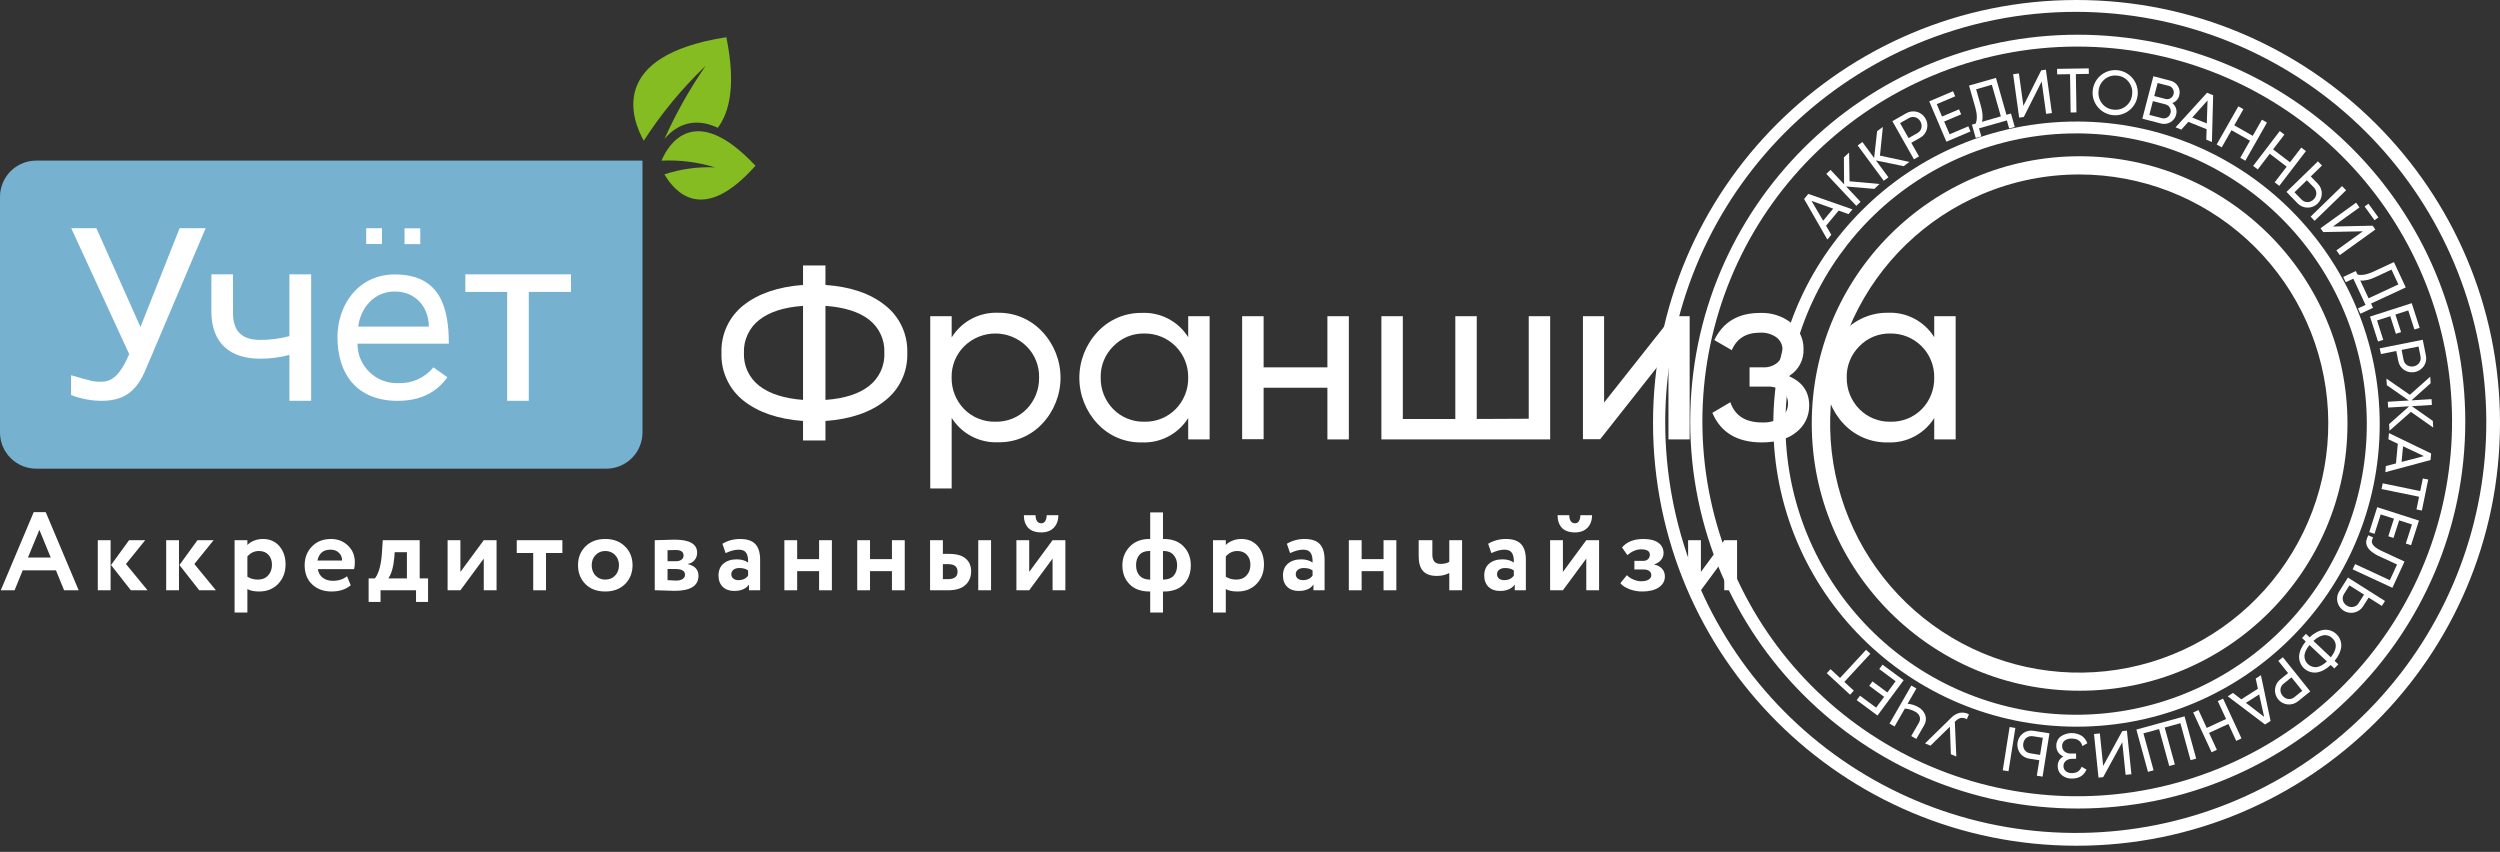 <svg width="270" height="92" viewBox="0 0 270 92" fill="none" xmlns="http://www.w3.org/2000/svg">
<rect x="0" y="0" width="270" height="92" fill="#333333" stroke="none"/>
<g clip-path="url(#clip0)">
<path d="M224.263 1.28C235.255 1.3 245.847 5.402 253.985 12.79C262.123 20.178 267.227 30.326 268.306 41.264C269.386 52.202 266.364 63.151 259.827 71.988C253.29 80.824 243.704 86.917 232.929 89.086C222.154 91.254 210.957 89.343 201.511 83.722C192.065 78.102 185.044 69.174 181.808 58.669C178.573 48.165 179.355 36.833 184.002 26.872C188.649 16.912 196.83 9.032 206.959 4.762C212.434 2.451 218.32 1.267 224.263 1.28ZM224.263 0C199.003 0 178.527 20.447 178.527 45.67C178.527 70.892 199.003 91.339 224.263 91.339C249.524 91.339 270 70.892 270 45.67C270 20.447 249.524 0 224.263 0Z" fill="white"/>
<path d="M224.397 5.03C234.433 5.044 244.106 8.786 251.539 15.528C258.972 22.271 263.636 31.535 264.626 41.522C265.615 51.508 262.86 61.507 256.894 69.577C250.928 77.647 242.178 83.214 232.34 85.197C222.502 87.18 212.278 85.438 203.652 80.31C195.025 75.181 188.612 67.031 185.655 57.44C182.698 47.85 183.409 37.503 187.649 28.407C191.89 19.311 199.358 12.115 208.604 8.214C213.601 6.102 218.973 5.02 224.397 5.03ZM224.397 3.75C201.283 3.75 182.545 22.459 182.545 45.536C182.545 68.613 201.283 87.321 224.397 87.321C247.512 87.321 266.25 68.613 266.25 45.536C266.25 22.459 247.512 3.75 224.397 3.75Z" fill="white"/>
<path d="M224.263 14.405C232.046 14.416 239.547 17.317 245.312 22.546C251.077 27.774 254.694 34.958 255.462 42.703C256.23 50.447 254.093 58.201 249.467 64.46C244.841 70.719 238.055 75.036 230.426 76.574C222.797 78.113 214.868 76.762 208.178 72.785C201.489 68.808 196.514 62.488 194.221 55.051C191.927 47.614 192.478 39.59 195.766 32.536C199.054 25.482 204.845 19.901 212.016 16.875C215.891 15.239 220.057 14.4 224.263 14.408V14.405ZM224.263 13.128C206.179 13.125 191.518 27.755 191.518 45.803C191.518 63.852 206.179 78.482 224.263 78.482C242.348 78.482 257.009 63.852 257.009 45.803C257.009 27.755 242.348 13.125 224.263 13.125V13.128Z" fill="white"/>
<path d="M199.638 23.125L198.575 22.744L197.213 24.381L197.783 25.357L197.355 25.872L194.842 21.489L195.297 20.942L200.065 22.611L199.638 23.125ZM196.899 23.839L197.984 22.533L195.644 21.696L196.899 23.839Z" fill="white"/>
<path d="M202.991 19.871L202.429 20.399L199.385 20.139L200.94 21.796L200.48 22.232L197.242 18.779L197.7 18.349L199.162 19.907L199.141 16.998L199.702 16.471L199.752 19.578L202.991 19.871Z" fill="white"/>
<path d="M206.217 17.488L205.595 17.946L202.603 17.328L203.951 19.152L203.444 19.524L200.632 15.711L201.138 15.339L202.405 17.06L202.729 14.168L203.349 13.71L203.036 16.807L206.217 17.488Z" fill="white"/>
<path d="M205.868 12.236C206.042 12.133 206.234 12.066 206.433 12.039C206.633 12.012 206.836 12.026 207.03 12.079C207.224 12.132 207.406 12.224 207.564 12.348C207.722 12.473 207.854 12.628 207.951 12.805C208.054 12.977 208.12 13.169 208.146 13.368C208.171 13.568 208.156 13.77 208.101 13.963C208.048 14.159 207.956 14.341 207.83 14.5C207.704 14.658 207.547 14.789 207.368 14.885L206.419 15.42L207.252 16.894L206.705 17.204L204.375 13.085L205.868 12.236ZM207.074 14.378C207.18 14.322 207.274 14.244 207.349 14.15C207.424 14.055 207.478 13.946 207.509 13.829C207.568 13.588 207.529 13.333 207.402 13.12C207.34 13.008 207.257 12.908 207.158 12.828C207.068 12.752 206.962 12.696 206.849 12.664C206.736 12.633 206.619 12.625 206.503 12.639C206.38 12.653 206.261 12.693 206.154 12.755L205.207 13.291L206.127 14.914L207.074 14.378Z" fill="white"/>
<path d="M210.557 14.502L212.58 13.642L212.813 14.196L210.21 15.303L208.358 10.946L210.928 9.853L211.161 10.401L209.17 11.247L209.739 12.587L211.575 11.806L211.805 12.348L209.969 13.125L210.557 14.502Z" fill="white"/>
<path d="M216.696 12.395L217.184 12.261L217.595 13.705L216.99 13.878L216.742 13.006L213.737 13.862L213.986 14.733L213.38 14.905L212.969 13.461L213.371 13.349C213.55 12.912 213.538 12.338 213.337 11.628L212.656 9.241L215.563 8.413L216.696 12.395ZM216.091 12.568L215.119 9.153L213.422 9.643L213.943 11.471C214.138 12.157 214.174 12.718 214.05 13.156L216.091 12.568Z" fill="white"/>
<path d="M220.982 12.299L220.499 8.802L218.571 12.633L218.069 12.703L217.418 8.016L218.042 7.93L218.527 11.433L220.453 7.595L220.957 7.525L221.606 12.213L220.982 12.299Z" fill="white"/>
<path d="M225.585 7.385L225.595 7.979L224.195 8.001L224.257 12.139L223.629 12.149L223.566 8.01L222.173 8.032L222.163 7.436L225.585 7.385Z" fill="white"/>
<path d="M226.021 9.724C226.087 9.165 226.345 8.645 226.751 8.254C227.157 7.863 227.686 7.624 228.248 7.579C228.81 7.534 229.37 7.685 229.833 8.007C230.296 8.328 230.634 8.8 230.788 9.342C230.943 9.884 230.904 10.463 230.68 10.98C230.456 11.498 230.059 11.921 229.558 12.179C229.057 12.437 228.482 12.513 227.93 12.395C227.379 12.276 226.886 11.971 226.535 11.53C226.331 11.28 226.179 10.991 226.091 10.68C226.003 10.37 225.979 10.044 226.021 9.724ZM230.269 10.2C230.301 9.959 230.285 9.715 230.22 9.481C230.155 9.247 230.043 9.028 229.891 8.839C229.744 8.648 229.559 8.489 229.347 8.374C229.136 8.258 228.902 8.189 228.662 8.169C228.421 8.137 228.177 8.155 227.944 8.222C227.711 8.289 227.494 8.403 227.308 8.558C227.119 8.711 226.964 8.9 226.85 9.115C226.736 9.329 226.667 9.564 226.646 9.806C226.614 10.047 226.631 10.291 226.694 10.526C226.758 10.76 226.868 10.979 227.017 11.171C227.166 11.361 227.353 11.519 227.566 11.634C227.779 11.749 228.013 11.819 228.254 11.841C228.493 11.873 228.736 11.857 228.967 11.791C229.199 11.725 229.415 11.612 229.6 11.459C229.791 11.305 229.949 11.114 230.064 10.898C230.179 10.682 230.249 10.444 230.269 10.2Z" fill="white"/>
<path d="M234.608 11.125C234.788 11.272 234.924 11.466 235.002 11.685C235.08 11.911 235.087 12.155 235.022 12.384C234.981 12.557 234.904 12.72 234.796 12.861C234.688 13.003 234.551 13.12 234.395 13.205C234.239 13.294 234.066 13.352 233.887 13.373C233.708 13.395 233.527 13.381 233.353 13.332L231.372 12.818L232.563 8.235L234.399 8.712C234.569 8.752 234.728 8.825 234.869 8.927C235.009 9.03 235.128 9.16 235.217 9.309C235.308 9.455 235.368 9.619 235.392 9.789C235.417 9.96 235.406 10.133 235.359 10.299C235.317 10.49 235.226 10.667 235.094 10.812C234.962 10.957 234.794 11.065 234.608 11.125ZM233.498 12.762C233.596 12.788 233.7 12.794 233.8 12.778C233.895 12.761 233.985 12.728 234.068 12.68C234.152 12.63 234.225 12.564 234.283 12.485C234.345 12.401 234.391 12.306 234.417 12.205C234.444 12.108 234.451 12.006 234.437 11.906C234.423 11.807 234.389 11.711 234.336 11.625C234.289 11.538 234.224 11.462 234.146 11.402C234.068 11.342 233.978 11.299 233.882 11.275L232.513 10.92L232.128 12.407L233.498 12.762ZM233.024 8.964L232.658 10.371L233.882 10.689C233.974 10.713 234.071 10.718 234.165 10.702C234.254 10.687 234.34 10.656 234.419 10.611C234.498 10.564 234.566 10.502 234.62 10.428C234.679 10.347 234.722 10.256 234.746 10.16C234.771 10.069 234.777 9.973 234.764 9.879C234.751 9.786 234.72 9.696 234.671 9.615C234.628 9.532 234.569 9.459 234.496 9.401C234.423 9.343 234.338 9.302 234.248 9.28L233.024 8.964Z" fill="white"/>
<path d="M238.278 15.083L238.317 13.954L236.34 13.16L235.58 14.002L234.959 13.752L238.363 10.018L239.021 10.286L238.887 15.338L238.278 15.083ZM236.76 12.695L238.335 13.329L238.414 10.845L236.76 12.695Z" fill="white"/>
<path d="M244.286 12.928L244.834 13.239L242.495 17.357L241.949 17.046L243 15.193L240.999 14.062L239.948 15.916L239.401 15.605L241.741 11.483L242.289 11.794L241.298 13.535L243.297 14.67L244.286 12.928Z" fill="white"/>
<path d="M248.541 15.938L249.04 16.319L246.161 20.076L245.667 19.688L246.964 18L245.132 16.607L243.84 18.3L243.339 17.918L246.213 14.156L246.714 14.538L245.491 16.132L247.319 17.527L248.541 15.938Z" fill="white"/>
<path d="M246.942 20.725L250.337 17.425L250.776 17.877L249.563 19.055L250.323 19.839C250.605 20.128 250.761 20.517 250.755 20.921C250.75 21.325 250.585 21.71 250.295 21.992C250.006 22.274 249.616 22.43 249.213 22.424C248.809 22.419 248.423 22.254 248.142 21.964L246.942 20.725ZM247.803 20.767L248.561 21.548C248.647 21.638 248.75 21.709 248.865 21.757C248.972 21.803 249.086 21.827 249.202 21.829C249.32 21.83 249.437 21.806 249.545 21.759C249.664 21.71 249.772 21.637 249.863 21.546C249.955 21.458 250.03 21.353 250.084 21.237C250.134 21.13 250.161 21.014 250.163 20.895C250.164 20.779 250.144 20.664 250.101 20.555C250.056 20.439 249.988 20.334 249.9 20.246L249.141 19.465L247.803 20.767ZM249.544 23.397L252.94 20.099L253.378 20.55L249.978 23.849L249.544 23.397Z" fill="white"/>
<path d="M252.329 27.041L255.197 24.98L250.911 25.065L250.615 24.652L254.459 21.889L254.826 22.399L251.954 24.465L256.245 24.375L256.541 24.786L252.698 27.55L252.329 27.041ZM255.377 22.3L255.795 22L256.867 23.483L256.449 23.783L255.377 22.3Z" fill="white"/>
<path d="M256.071 32.784L256.286 33.244L254.924 33.884L254.656 33.313L255.478 32.932L254.161 30.098L253.339 30.479L253.071 29.909L254.432 29.275L254.606 29.65C255.065 29.76 255.63 29.659 256.3 29.348L258.545 28.306L259.821 31.041L256.071 32.784ZM255.803 32.214L259.024 30.718L258.281 29.117L256.557 29.921C255.911 30.223 255.361 30.346 254.909 30.292L255.803 32.214Z" fill="white"/>
<path d="M256.721 34.608L257.391 36.7L256.824 36.883L255.959 34.191L260.467 32.743L261.32 35.403L260.759 35.585L260.089 33.524L258.706 33.968L259.315 35.869L258.755 36.048L258.15 34.152L256.721 34.608Z" fill="white"/>
<path d="M261.995 38.381C262.04 38.579 262.043 38.783 262.005 38.982C261.968 39.181 261.89 39.37 261.777 39.538C261.548 39.871 261.199 40.102 260.802 40.181C260.406 40.26 259.994 40.181 259.655 39.962C259.486 39.85 259.342 39.705 259.231 39.536C259.12 39.367 259.045 39.176 259.01 38.977L258.796 37.906L257.143 38.238L257.009 37.62L261.658 36.696L261.995 38.381ZM259.584 38.859C259.605 38.978 259.649 39.092 259.716 39.193C259.782 39.293 259.869 39.379 259.97 39.444C260.181 39.575 260.435 39.618 260.677 39.565C260.803 39.541 260.923 39.493 261.031 39.424C261.131 39.362 261.217 39.28 261.283 39.182C261.35 39.082 261.396 38.969 261.419 38.851C261.442 38.733 261.441 38.611 261.417 38.494L261.204 37.422L259.373 37.789L259.584 38.859Z" fill="white"/>
<path d="M258.065 46.521L258.023 45.805L260.186 43.883L257.919 44.017L257.881 43.389L260.15 43.255L257.777 41.599L257.735 40.89L260.262 42.639L262.465 40.681L262.507 41.389L260.44 43.239L262.607 43.105L262.644 43.733L260.477 43.867L262.745 45.461L262.787 46.177L260.376 44.482L258.065 46.521Z" fill="white"/>
<path d="M257.671 50.333L258.765 50.049L258.965 47.928L257.947 47.444L258.01 46.774L262.563 48.975L262.496 49.682L257.617 50.996L257.671 50.333ZM259.53 48.198L259.37 49.888L261.781 49.259L259.53 48.198Z" fill="white"/>
<path d="M261.563 55.138L260.98 55.019L261.261 53.648L257.207 52.816L257.333 52.199L261.384 53.036L261.666 51.671L262.248 51.79L261.563 55.138Z" fill="white"/>
<path d="M257.118 55.557L256.448 57.651L255.881 57.469L256.741 54.777L261.248 56.224L260.393 58.884L259.827 58.702L260.491 56.642L259.108 56.198L258.497 58.097L257.937 57.917L258.548 56.017L257.118 55.557Z" fill="white"/>
<path d="M256.307 58.05C256.228 58.162 256.178 58.292 256.16 58.429C256.149 58.557 256.18 58.685 256.248 58.794C256.341 58.936 256.462 59.058 256.603 59.152C256.81 59.294 257.029 59.417 257.258 59.519L259.688 60.649L258.378 63.482L254.084 61.49L254.352 60.92L258.102 62.661L258.884 60.969L256.988 60.09C256.658 59.947 256.35 59.759 256.073 59.531C255.883 59.378 255.731 59.182 255.63 58.961C255.552 58.78 255.529 58.58 255.564 58.386C255.603 58.182 255.678 57.987 255.786 57.81L256.307 58.05Z" fill="white"/>
<path d="M255.231 65.457C255.127 65.631 254.988 65.781 254.824 65.9C254.66 66.018 254.473 66.102 254.276 66.146C253.98 66.216 253.669 66.196 253.385 66.088C253.101 65.98 252.855 65.788 252.681 65.539C252.506 65.29 252.411 64.994 252.406 64.69C252.402 64.385 252.489 64.087 252.657 63.833L253.577 62.377L257.578 64.906L257.242 65.441L255.813 64.539L255.231 65.457ZM253.156 64.144C253.088 64.248 253.043 64.365 253.022 64.488C253.002 64.603 253.006 64.72 253.032 64.833C253.057 64.948 253.107 65.057 253.179 65.151C253.255 65.254 253.351 65.341 253.46 65.408C253.562 65.475 253.675 65.522 253.795 65.544C253.914 65.567 254.037 65.567 254.157 65.542C254.276 65.52 254.389 65.472 254.488 65.403C254.587 65.334 254.671 65.244 254.732 65.14L255.315 64.219L253.736 63.222L253.156 64.144Z" fill="white"/>
<path d="M248.62 68.905L249.042 68.456L249.435 68.827C249.935 68.368 250.441 68.1 250.954 68.023C251.201 67.995 251.451 68.02 251.687 68.098C251.923 68.176 252.139 68.304 252.32 68.474C252.502 68.644 252.643 68.852 252.736 69.082C252.829 69.313 252.87 69.561 252.857 69.809C252.809 70.326 252.571 70.848 252.143 71.374L252.539 71.745L252.117 72.194L251.715 71.823C251.21 72.288 250.705 72.556 250.198 72.627C249.952 72.656 249.702 72.632 249.467 72.554C249.231 72.477 249.016 72.349 248.835 72.18C248.655 72.01 248.514 71.803 248.422 71.573C248.33 71.343 248.29 71.095 248.304 70.848C248.345 70.337 248.582 69.815 249.016 69.282L248.62 68.905ZM249.423 69.664C249.097 70.065 248.915 70.441 248.878 70.792C248.87 70.966 248.9 71.14 248.965 71.302C249.031 71.464 249.131 71.609 249.258 71.728C249.386 71.848 249.537 71.938 249.703 71.993C249.869 72.048 250.044 72.066 250.218 72.047C250.566 71.988 250.929 71.784 251.308 71.435L249.423 69.664ZM251.888 68.927C251.767 68.8 251.617 68.705 251.451 68.649C251.284 68.594 251.107 68.58 250.934 68.609C250.588 68.669 250.226 68.874 249.849 69.221L251.724 70.986C252.048 70.587 252.227 70.212 252.26 69.862C252.279 69.689 252.255 69.513 252.191 69.35C252.127 69.187 252.025 69.042 251.893 68.927H251.888Z" fill="white"/>
<path d="M248.169 75.751C248.014 75.876 247.835 75.969 247.643 76.025C247.451 76.081 247.25 76.099 247.052 76.077C246.853 76.055 246.661 75.995 246.485 75.898C246.31 75.802 246.156 75.673 246.031 75.517C245.906 75.361 245.812 75.182 245.757 74.99C245.701 74.798 245.683 74.597 245.705 74.399C245.727 74.2 245.787 74.008 245.883 73.833C245.98 73.657 246.109 73.503 246.265 73.378L247.115 72.695L246.057 71.376L246.549 70.982L249.509 74.674L248.169 75.751ZM246.632 73.835C246.536 73.907 246.456 73.999 246.397 74.105C246.338 74.21 246.302 74.327 246.29 74.447C246.271 74.694 246.35 74.94 246.51 75.13C246.589 75.23 246.686 75.315 246.797 75.38C246.898 75.44 247.012 75.478 247.129 75.491C247.248 75.504 247.369 75.493 247.484 75.458C247.599 75.424 247.706 75.367 247.798 75.29L248.648 74.609L247.478 73.153L246.632 73.835Z" fill="white"/>
<path d="M241.164 74.839L242.058 75.528L243.856 74.384L243.616 73.282L244.18 72.923L245.223 77.863L244.623 78.245L240.593 75.198L241.164 74.839ZM243.99 74.997L242.557 75.908L244.528 77.42L243.99 74.997Z" fill="white"/>
<path d="M239.421 80.976L238.851 81.244L236.862 76.947L237.434 76.679L238.327 78.616L240.415 77.65L239.521 75.718L240.091 75.45L242.08 79.746L241.508 80.014L240.67 78.187L238.578 79.152L239.421 80.976Z" fill="white"/>
<path d="M232.588 83.192L231.981 83.36L230.727 78.794L235.932 77.364L237.187 81.929L236.579 82.098L235.482 78.106L233.787 78.572L234.884 82.563L234.277 82.73L233.18 78.739L231.491 79.203L232.588 83.192Z" fill="white"/>
<path d="M226.783 79.209L227.143 82.722L229.203 78.96L229.706 78.908L230.192 83.617L229.567 83.681L229.204 80.163L227.143 83.931L226.638 83.984L226.152 79.275L226.783 79.209Z" fill="white"/>
<path d="M222.841 81.696C222.613 81.602 222.417 81.442 222.277 81.238C222.141 81.03 222.072 80.784 222.079 80.535C222.076 80.345 222.117 80.157 222.198 79.986C222.279 79.814 222.399 79.663 222.548 79.545C222.884 79.312 223.281 79.182 223.691 79.171C224.1 79.16 224.503 79.269 224.851 79.484C225.121 79.681 225.323 79.956 225.43 80.273L224.894 80.573C224.76 80.037 224.378 79.769 223.751 79.769C223.478 79.75 223.208 79.825 222.985 79.982C222.896 80.051 222.826 80.139 222.778 80.241C222.73 80.342 222.707 80.453 222.71 80.565C222.705 80.675 222.725 80.786 222.768 80.888C222.811 80.99 222.876 81.082 222.959 81.155C223.158 81.316 223.409 81.397 223.664 81.384H224.218V81.953H223.816C223.568 81.938 223.322 82.012 223.124 82.162C223.039 82.228 222.971 82.313 222.925 82.41C222.878 82.507 222.855 82.613 222.856 82.721C222.852 82.826 222.87 82.93 222.911 83.026C222.952 83.123 223.014 83.209 223.092 83.279C223.28 83.432 223.519 83.509 223.761 83.495C224.285 83.495 224.637 83.266 224.815 82.806L225.34 83.116C225.051 83.767 224.523 84.09 223.757 84.084C223.354 84.099 222.96 83.96 222.655 83.696C222.517 83.576 222.408 83.428 222.335 83.261C222.261 83.094 222.226 82.912 222.232 82.73C222.226 82.518 222.28 82.309 222.388 82.126C222.496 81.943 222.653 81.794 222.841 81.696Z" fill="white"/>
<path d="M217.658 78.616L216.919 83.293L216.297 83.194L217.038 78.518L217.658 78.616ZM221.34 79.198L220.599 83.875L219.977 83.776L220.245 82.106L219.166 81.936C218.965 81.909 218.772 81.842 218.599 81.738C218.426 81.634 218.275 81.495 218.157 81.331C217.924 81 217.829 80.591 217.892 80.191C217.955 79.79 218.172 79.431 218.496 79.188C218.66 79.069 218.845 78.985 219.042 78.941C219.239 78.897 219.443 78.893 219.641 78.931L221.34 79.198ZM220.626 79.682L219.554 79.512C219.432 79.491 219.306 79.495 219.186 79.525C219.073 79.553 218.966 79.602 218.871 79.67C218.777 79.74 218.698 79.829 218.64 79.931C218.512 80.156 218.47 80.42 218.522 80.673C218.544 80.788 218.59 80.897 218.656 80.993C218.725 81.087 218.811 81.167 218.91 81.229C219.015 81.294 219.133 81.337 219.256 81.355L220.327 81.526L220.626 79.682Z" fill="white"/>
<path d="M208.489 80.534L207.903 80.287L210.707 77.544C210.962 77.269 211.291 77.075 211.655 76.983C211.994 76.924 212.342 76.98 212.645 77.143L212.419 77.678C212.231 77.562 212.01 77.511 211.791 77.535C211.566 77.585 211.363 77.703 211.208 77.873L211.122 77.954L211.282 81.704L210.695 81.458L210.587 78.482L208.489 80.534Z" fill="white"/>
<path d="M204.613 78.459L204.067 78.147L206.425 74.041L206.97 74.354L206.021 76.008C206.422 76.038 206.812 76.158 207.161 76.359C207.523 76.546 207.801 76.864 207.936 77.249C207.994 77.429 208.012 77.621 207.989 77.809C207.966 77.997 207.902 78.178 207.802 78.34L206.96 79.806L206.415 79.493L207.237 78.063C207.298 77.966 207.338 77.858 207.354 77.746C207.371 77.633 207.363 77.518 207.332 77.408C207.25 77.174 207.081 76.982 206.859 76.872C206.513 76.672 206.125 76.554 205.726 76.525L204.613 78.459Z" fill="white"/>
<path d="M204.726 73.571L202.961 72.261L203.314 71.783L205.591 73.468L202.768 77.277L200.524 75.613L200.878 75.135L202.619 76.424L203.486 75.256L201.878 74.068L202.228 73.595L203.835 74.783L204.726 73.571Z" fill="white"/>
<path d="M197.294 72.707L197.696 72.269L198.725 73.22L201.537 70.178L201.999 70.606L199.187 73.646L200.21 74.591L199.808 75.029L197.294 72.707Z" fill="white"/>
<path d="M224.598 18.842C231.267 18.853 237.694 21.341 242.632 25.823C247.571 30.304 250.668 36.461 251.324 43.097C251.98 49.733 250.148 56.377 246.183 61.739C242.217 67.101 236.402 70.798 229.864 72.115C223.326 73.431 216.533 72.272 210.801 68.863C205.07 65.454 200.809 60.037 198.846 53.664C196.882 47.291 197.356 40.415 200.175 34.372C202.994 28.328 207.957 23.547 214.102 20.956C217.424 19.554 220.993 18.835 224.598 18.842ZM224.598 16.875C208.622 16.875 195.67 29.796 195.67 45.737C195.67 61.677 208.622 74.598 224.598 74.598C240.575 74.598 253.527 61.677 253.527 45.737C253.527 29.796 240.575 16.875 224.598 16.875Z" fill="white"/>
</g>
<path d="M1.574 63.75H0.083L3.641 55.313H4.939L8.496 63.75H6.922L6.044 61.599H2.451L1.574 63.75ZM5.48 60.217L4.254 57.224L3.016 60.217H5.48Z" fill="white"/>
<path d="M13.938 58.342H15.681L13.602 60.914L15.934 63.75H14.131L11.992 61.022L13.938 58.342ZM11.944 63.75H10.561V58.342H11.944V63.75Z" fill="white"/>
<path d="M21.325 58.342H23.068L20.989 60.914L23.32 63.75H21.518L19.378 61.022L21.325 58.342ZM19.33 63.75H17.948V58.342H19.33V63.75Z" fill="white"/>
<path d="M26.717 66.154H25.335V58.342H26.717V58.859C26.894 58.666 27.134 58.51 27.438 58.39C27.743 58.27 28.059 58.21 28.388 58.21C29.133 58.21 29.726 58.466 30.166 58.979C30.615 59.499 30.84 60.16 30.84 60.962C30.84 61.803 30.575 62.5 30.046 63.053C29.517 63.606 28.828 63.882 27.979 63.882C27.434 63.882 27.014 63.794 26.717 63.618V66.154ZM27.955 59.508C27.474 59.508 27.062 59.704 26.717 60.096V62.284C27.046 62.492 27.426 62.596 27.859 62.596C28.316 62.596 28.68 62.448 28.953 62.151C29.233 61.855 29.373 61.471 29.373 60.998C29.373 60.549 29.245 60.189 28.989 59.916C28.74 59.644 28.396 59.508 27.955 59.508Z" fill="white"/>
<path d="M37.481 62.236L37.877 63.209C37.341 63.658 36.652 63.882 35.81 63.882C34.945 63.882 34.24 63.622 33.695 63.101C33.166 62.588 32.902 61.903 32.902 61.046C32.902 60.245 33.162 59.572 33.683 59.027C34.204 58.482 34.897 58.21 35.762 58.21C36.475 58.21 37.08 58.446 37.577 58.919C38.074 59.391 38.322 59.992 38.322 60.721C38.322 61.042 38.294 61.29 38.238 61.467H34.332C34.388 61.859 34.56 62.168 34.849 62.392C35.145 62.616 35.514 62.728 35.955 62.728C36.556 62.728 37.064 62.564 37.481 62.236ZM35.702 59.363C34.917 59.363 34.444 59.756 34.284 60.541H36.94C36.948 60.197 36.836 59.916 36.604 59.7C36.379 59.475 36.079 59.363 35.702 59.363Z" fill="white"/>
<path d="M41.098 65.012H39.812V62.464H40.497C40.922 61.895 41.174 60.954 41.254 59.64L41.339 58.342H45.328V62.464H46.23V65.012H44.932V63.75H41.098V65.012ZM42.624 59.64L42.588 60.193C42.492 61.234 42.276 61.991 41.939 62.464H43.946V59.64H42.624Z" fill="white"/>
<path d="M52.247 60.325L49.723 63.75H48.341V58.342H49.723V61.767L52.247 58.342H53.629V63.75H52.247V60.325Z" fill="white"/>
<path d="M57.587 59.724H55.809V58.342H60.736V59.724H58.969V63.75H57.587V59.724Z" fill="white"/>
<path d="M63.231 63.089C62.695 62.552 62.426 61.871 62.426 61.046C62.426 60.221 62.695 59.544 63.231 59.015C63.768 58.478 64.481 58.21 65.371 58.21C66.252 58.21 66.961 58.478 67.498 59.015C68.043 59.544 68.315 60.221 68.315 61.046C68.315 61.863 68.043 62.544 67.498 63.089C66.953 63.618 66.244 63.882 65.371 63.882C64.481 63.882 63.768 63.618 63.231 63.089ZM64.325 59.94C64.045 60.229 63.904 60.597 63.904 61.046C63.904 61.495 64.041 61.867 64.313 62.164C64.594 62.452 64.946 62.596 65.371 62.596C65.803 62.596 66.156 62.452 66.428 62.164C66.709 61.875 66.849 61.503 66.849 61.046C66.849 60.597 66.709 60.229 66.428 59.94C66.148 59.652 65.795 59.508 65.371 59.508C64.954 59.508 64.606 59.652 64.325 59.94Z" fill="white"/>
<path d="M70.713 63.75V58.342C70.785 58.342 71.09 58.334 71.626 58.318C72.171 58.294 72.576 58.282 72.84 58.282C74.475 58.282 75.292 58.754 75.292 59.7C75.292 60.004 75.196 60.273 75.003 60.505C74.811 60.729 74.571 60.862 74.282 60.902V60.926C75.052 61.11 75.436 61.527 75.436 62.176C75.436 63.265 74.579 63.81 72.864 63.81C72.616 63.81 72.235 63.798 71.722 63.774C71.594 63.774 71.446 63.77 71.278 63.762C71.118 63.762 70.993 63.758 70.905 63.75C70.825 63.75 70.761 63.75 70.713 63.75ZM72.96 61.455H72.095V62.656C72.576 62.688 72.88 62.704 73.008 62.704C73.313 62.704 73.549 62.648 73.718 62.536C73.894 62.424 73.982 62.272 73.982 62.079C73.982 61.663 73.641 61.455 72.96 61.455ZM72.96 59.399C72.64 59.399 72.351 59.407 72.095 59.423V60.613H72.996C73.245 60.613 73.445 60.557 73.597 60.445C73.749 60.333 73.826 60.181 73.826 59.988C73.826 59.596 73.537 59.399 72.96 59.399Z" fill="white"/>
<path d="M78.368 59.736L78.019 58.726C78.604 58.382 79.241 58.21 79.93 58.21C80.683 58.21 81.232 58.394 81.577 58.762C81.921 59.131 82.094 59.696 82.094 60.457V63.75H80.892V63.125C80.571 63.59 80.038 63.822 79.293 63.822C78.781 63.822 78.368 63.674 78.055 63.377C77.751 63.073 77.599 62.668 77.599 62.164C77.599 61.603 77.779 61.17 78.14 60.866C78.5 60.561 78.977 60.409 79.57 60.409C80.058 60.409 80.467 60.525 80.796 60.757C80.812 60.277 80.74 59.924 80.579 59.7C80.427 59.475 80.163 59.363 79.786 59.363C79.369 59.363 78.897 59.487 78.368 59.736ZM79.75 62.656C80.215 62.656 80.563 62.492 80.796 62.164V61.611C80.571 61.434 80.255 61.346 79.846 61.346C79.59 61.346 79.382 61.406 79.221 61.527C79.061 61.647 78.981 61.811 78.981 62.019C78.981 62.212 79.053 62.368 79.197 62.488C79.341 62.6 79.526 62.656 79.75 62.656Z" fill="white"/>
<path d="M89.844 63.75H88.462V61.683H86.094V63.75H84.712V58.342H86.094V60.385H88.462V58.342H89.844V63.75Z" fill="white"/>
<path d="M97.712 63.75H96.33V61.683H93.962V63.75H92.58V58.342H93.962V60.385H96.33V58.342H97.712V63.75Z" fill="white"/>
<path d="M102.395 63.75H100.448V58.342H101.83V59.82H102.503C103.313 59.82 103.91 59.988 104.294 60.325C104.687 60.661 104.883 61.118 104.883 61.695C104.883 62.312 104.675 62.809 104.258 63.185C103.841 63.562 103.221 63.75 102.395 63.75ZM107.034 63.75H105.652V58.342H107.034V63.75ZM102.383 60.926H101.83V62.548H102.371C103.068 62.548 103.417 62.28 103.417 61.743C103.417 61.198 103.072 60.926 102.383 60.926Z" fill="white"/>
<path d="M113.678 60.325L111.154 63.75H109.772V58.342H111.154V61.767L113.678 58.342H115.06V63.75H113.678V60.325ZM110.577 55.638H111.839C111.839 55.902 111.891 56.114 111.995 56.275C112.099 56.435 112.256 56.515 112.464 56.515C112.648 56.515 112.788 56.435 112.884 56.275C112.989 56.106 113.041 55.894 113.041 55.638H114.303C114.303 56.199 114.138 56.651 113.81 56.996C113.481 57.332 113.033 57.501 112.464 57.501C111.839 57.501 111.366 57.336 111.046 57.008C110.733 56.671 110.577 56.215 110.577 55.638Z" fill="white"/>
<path d="M125.603 66.154H124.221V63.882H124.149C123.219 63.882 122.498 63.618 121.985 63.089C121.473 62.568 121.216 61.887 121.216 61.046C121.216 60.277 121.477 59.612 121.998 59.051C122.526 58.49 123.239 58.21 124.137 58.21H124.221V55.337H125.603V58.21H125.699C126.604 58.21 127.314 58.478 127.826 59.015C128.347 59.552 128.607 60.229 128.607 61.046C128.607 61.903 128.351 62.592 127.838 63.113C127.334 63.626 126.62 63.882 125.699 63.882H125.603V66.154ZM125.699 59.508H125.603V62.596H125.651C126.124 62.596 126.488 62.46 126.745 62.188C127.001 61.907 127.129 61.527 127.129 61.046C127.129 60.597 127.001 60.229 126.745 59.94C126.496 59.652 126.148 59.508 125.699 59.508ZM122.695 61.046C122.695 61.519 122.823 61.895 123.079 62.176C123.344 62.456 123.712 62.596 124.185 62.596H124.221V59.508H124.125C123.66 59.508 123.303 59.648 123.055 59.928C122.815 60.209 122.695 60.581 122.695 61.046Z" fill="white"/>
<path d="M132.387 66.154H131.005V58.342H132.387V58.859C132.564 58.666 132.804 58.51 133.109 58.39C133.413 58.27 133.729 58.21 134.058 58.21C134.803 58.21 135.396 58.466 135.837 58.979C136.285 59.499 136.51 60.16 136.51 60.962C136.51 61.803 136.245 62.5 135.716 63.053C135.188 63.606 134.499 63.882 133.649 63.882C133.105 63.882 132.684 63.794 132.387 63.618V66.154ZM133.625 59.508C133.145 59.508 132.732 59.704 132.387 60.096V62.284C132.716 62.492 133.096 62.596 133.529 62.596C133.986 62.596 134.35 62.448 134.623 62.151C134.903 61.855 135.043 61.471 135.043 60.998C135.043 60.549 134.915 60.189 134.659 59.916C134.41 59.644 134.066 59.508 133.625 59.508Z" fill="white"/>
<path d="M139.329 59.736L138.981 58.726C139.566 58.382 140.203 58.21 140.892 58.21C141.645 58.21 142.194 58.394 142.538 58.762C142.883 59.131 143.055 59.696 143.055 60.457V63.75H141.853V63.125C141.533 63.59 141 63.822 140.255 63.822C139.742 63.822 139.329 63.674 139.017 63.377C138.712 63.073 138.56 62.668 138.56 62.164C138.56 61.603 138.74 61.17 139.101 60.866C139.461 60.561 139.938 60.409 140.531 60.409C141.02 60.409 141.428 60.525 141.757 60.757C141.773 60.277 141.701 59.924 141.541 59.7C141.388 59.475 141.124 59.363 140.747 59.363C140.331 59.363 139.858 59.487 139.329 59.736ZM140.711 62.656C141.176 62.656 141.525 62.492 141.757 62.164V61.611C141.533 61.434 141.216 61.346 140.808 61.346C140.551 61.346 140.343 61.406 140.183 61.527C140.022 61.647 139.942 61.811 139.942 62.019C139.942 62.212 140.014 62.368 140.159 62.488C140.303 62.6 140.487 62.656 140.711 62.656Z" fill="white"/>
<path d="M150.805 63.75H149.423V61.683H147.056V63.75H145.674V58.342H147.056V60.385H149.423V58.342H150.805V63.75Z" fill="white"/>
<path d="M156.522 58.342H157.904V63.75H156.522V61.887C156.122 62.095 155.673 62.2 155.176 62.2C154.503 62.2 154.006 62.023 153.686 61.671C153.373 61.318 153.217 60.785 153.217 60.072V58.342H154.695V59.904C154.695 60.569 154.988 60.902 155.573 60.902C155.949 60.902 156.266 60.83 156.522 60.685V58.342Z" fill="white"/>
<path d="M161.068 59.736L160.719 58.726C161.304 58.382 161.941 58.21 162.63 58.21C163.383 58.21 163.932 58.394 164.276 58.762C164.621 59.131 164.793 59.696 164.793 60.457V63.75H163.591V63.125C163.271 63.59 162.738 63.822 161.993 63.822C161.48 63.822 161.068 63.674 160.755 63.377C160.451 63.073 160.298 62.668 160.298 62.164C160.298 61.603 160.479 61.17 160.839 60.866C161.2 60.561 161.676 60.409 162.269 60.409C162.758 60.409 163.167 60.525 163.495 60.757C163.511 60.277 163.439 59.924 163.279 59.7C163.127 59.475 162.862 59.363 162.486 59.363C162.069 59.363 161.596 59.487 161.068 59.736ZM162.45 62.656C162.914 62.656 163.263 62.492 163.495 62.164V61.611C163.271 61.434 162.954 61.346 162.546 61.346C162.289 61.346 162.081 61.406 161.921 61.527C161.761 61.647 161.68 61.811 161.68 62.019C161.68 62.212 161.753 62.368 161.897 62.488C162.041 62.6 162.225 62.656 162.45 62.656Z" fill="white"/>
<path d="M171.318 60.325L168.794 63.75H167.412V58.342H168.794V61.767L171.318 58.342H172.7V63.75H171.318V60.325ZM168.217 55.638H169.479C169.479 55.902 169.531 56.114 169.635 56.275C169.739 56.435 169.895 56.515 170.104 56.515C170.288 56.515 170.428 56.435 170.524 56.275C170.629 56.106 170.681 55.894 170.681 55.638H171.943C171.943 56.199 171.778 56.651 171.45 56.996C171.121 57.332 170.673 57.501 170.104 57.501C169.479 57.501 169.006 57.336 168.686 57.008C168.373 56.671 168.217 56.215 168.217 55.638Z" fill="white"/>
<path d="M177.355 63.882C176.882 63.882 176.422 63.798 175.973 63.63C175.524 63.453 175.2 63.237 174.999 62.981L175.709 62.115C175.869 62.3 176.097 62.456 176.394 62.584C176.69 62.712 176.97 62.776 177.235 62.776C177.587 62.776 177.86 62.716 178.052 62.596C178.244 62.476 178.341 62.316 178.341 62.115C178.341 61.931 178.268 61.783 178.124 61.671C177.98 61.559 177.78 61.503 177.523 61.503H176.514V60.577H177.463C177.68 60.577 177.852 60.517 177.98 60.397C178.116 60.269 178.184 60.108 178.184 59.916C178.184 59.524 177.868 59.327 177.235 59.327C176.738 59.327 176.245 59.536 175.757 59.952L175.18 59.123C175.693 58.514 176.466 58.21 177.499 58.21C178.196 58.21 178.729 58.346 179.098 58.618C179.474 58.883 179.663 59.259 179.663 59.748C179.663 60.012 179.574 60.253 179.398 60.469C179.222 60.685 178.977 60.846 178.665 60.95V60.974C179.026 61.046 179.306 61.198 179.506 61.43C179.707 61.655 179.807 61.927 179.807 62.248C179.807 62.752 179.582 63.153 179.134 63.45C178.693 63.738 178.1 63.882 177.355 63.882Z" fill="white"/>
<path d="M186.221 60.325L183.697 63.75H182.315V58.342H183.697V61.767L186.221 58.342H187.603V63.75H186.221V60.325Z" fill="white"/>
<g clip-path="url(#clip1)">
<path d="M89.148 45.465V47.569H86.728V45.465C84.049 45.267 81.912 44.541 80.315 43.285C79.537 42.673 78.914 41.887 78.498 40.989C78.081 40.09 77.883 39.107 77.92 38.117C77.884 37.129 78.082 36.146 78.498 35.249C78.915 34.351 79.537 33.565 80.315 32.955C81.925 31.696 84.063 30.969 86.728 30.775V28.671H89.148V30.775C91.846 30.966 93.985 31.692 95.566 32.955C96.35 33.561 96.978 34.346 97.399 35.244C97.82 36.142 98.021 37.127 97.986 38.117C98.021 39.109 97.82 40.095 97.399 40.993C96.978 41.892 96.35 42.677 95.566 43.285C93.982 44.541 91.843 45.267 89.148 45.465ZM82.017 34.537C81.473 34.956 81.036 35.5 80.746 36.123C80.454 36.746 80.317 37.43 80.345 38.117C80.317 38.802 80.454 39.484 80.745 40.105C81.036 40.725 81.472 41.267 82.017 41.683C83.115 42.53 84.686 43.032 86.728 43.19V33.035C84.689 33.176 83.119 33.676 82.017 34.537ZM89.148 33.03V43.19C91.187 43.044 92.758 42.547 93.858 41.683C94.4 41.261 94.832 40.717 95.12 40.093C95.407 39.471 95.541 38.788 95.51 38.102C95.541 37.417 95.406 36.734 95.119 36.111C94.832 35.488 94.399 34.943 93.858 34.522C92.76 33.675 91.19 33.179 89.148 33.035V33.03Z" fill="white"/>
<path d="M107.803 33.778C108.696 33.767 109.582 33.944 110.403 34.297C111.224 34.65 111.962 35.171 112.568 35.827C113.833 37.171 114.537 38.946 114.537 40.791C114.537 42.637 113.833 44.412 112.568 45.756C111.96 46.407 111.221 46.922 110.4 47.268C109.578 47.614 108.694 47.783 107.803 47.765C106.808 47.808 105.82 47.587 104.938 47.125C104.056 46.663 103.312 45.976 102.781 45.133V52.757H100.466V34.15H102.781V36.44C103.307 35.591 104.049 34.897 104.932 34.429C105.814 33.962 106.805 33.737 107.803 33.778ZM107.512 45.545C108.134 45.56 108.752 45.447 109.329 45.214C109.906 44.981 110.429 44.632 110.866 44.189C111.307 43.739 111.654 43.206 111.886 42.62C112.119 42.035 112.233 41.409 112.222 40.779C112.238 40.153 112.126 39.53 111.893 38.949C111.66 38.368 111.311 37.84 110.866 37.399C109.969 36.514 108.759 36.018 107.499 36.018C106.239 36.018 105.029 36.514 104.132 37.399C103.687 37.84 103.338 38.368 103.105 38.949C102.871 39.53 102.76 40.153 102.776 40.779C102.765 41.409 102.879 42.035 103.112 42.62C103.344 43.206 103.691 43.739 104.132 44.189C104.573 44.633 105.1 44.983 105.682 45.216C106.263 45.45 106.886 45.561 107.512 45.545Z" fill="white"/>
<path d="M128.325 36.415V34.15H130.64V47.458H128.325V45.148C127.797 45.993 127.054 46.682 126.171 47.144C125.289 47.607 124.299 47.826 123.304 47.78C122.413 47.798 121.528 47.629 120.707 47.283C119.886 46.937 119.147 46.422 118.538 45.771C117.274 44.427 116.569 42.652 116.569 40.806C116.569 38.961 117.274 37.186 118.538 35.842C119.145 35.187 119.883 34.666 120.704 34.313C121.525 33.96 122.41 33.783 123.304 33.793C124.298 33.745 125.288 33.962 126.17 34.423C127.053 34.883 127.797 35.571 128.325 36.415ZM123.585 45.545C124.211 45.562 124.834 45.45 125.415 45.217C125.996 44.984 126.524 44.634 126.965 44.189C127.407 43.74 127.755 43.207 127.989 42.621C128.223 42.036 128.337 41.409 128.325 40.779C128.336 40.152 128.221 39.53 127.987 38.949C127.753 38.368 127.404 37.84 126.962 37.395C126.52 36.952 125.994 36.601 125.413 36.364C124.833 36.128 124.212 36.01 123.585 36.018C122.962 36.005 122.342 36.121 121.766 36.358C121.19 36.596 120.669 36.95 120.236 37.399C119.789 37.839 119.438 38.366 119.204 38.948C118.97 39.529 118.858 40.152 118.875 40.779C118.863 41.41 118.977 42.037 119.21 42.624C119.444 43.21 119.793 43.744 120.236 44.194C120.672 44.636 121.195 44.984 121.771 45.216C122.347 45.448 122.964 45.56 123.585 45.545Z" fill="white"/>
<path d="M143.36 39.674V34.15H145.675V47.458H143.36V41.874H136.471V47.433H134.151V34.15H136.471V39.674H143.36Z" fill="white"/>
<path d="M165.103 45.224V34.15H167.418V47.458H149.19V34.15H151.505V45.249H157.174V34.15H159.489V45.249L165.103 45.224Z" fill="white"/>
<path d="M173.243 43.471L180.62 34.15H182.483V47.458H180.193V38.092L172.821 47.433H170.958V34.15H173.243V43.471Z" fill="white"/>
<path d="M193.184 40.623C194.657 41.243 195.393 42.297 195.393 43.787C195.402 44.337 195.284 44.881 195.048 45.378C194.812 45.874 194.465 46.31 194.033 46.65C193.129 47.403 191.878 47.78 190.282 47.78C187.62 47.78 185.837 46.715 184.934 44.586L186.877 43.441C187.369 44.897 188.512 45.625 190.307 45.625C191.032 45.666 191.751 45.471 192.355 45.068C192.595 44.898 192.788 44.672 192.919 44.409C193.05 44.146 193.113 43.855 193.104 43.561C193.11 43.312 193.059 43.065 192.954 42.838C192.85 42.612 192.695 42.413 192.501 42.256C192.043 41.9 191.473 41.722 190.894 41.753H188.951V39.674H190.387C190.955 39.706 191.515 39.527 191.959 39.172C192.145 39.002 192.291 38.794 192.388 38.561C192.484 38.329 192.528 38.078 192.516 37.826C192.526 37.557 192.47 37.29 192.355 37.047C192.24 36.804 192.068 36.593 191.853 36.43C191.332 36.067 190.704 35.89 190.071 35.928C188.581 35.928 187.568 36.559 187.033 37.821L185.145 36.726C186.085 34.778 187.727 33.802 190.071 33.798C191.307 33.74 192.522 34.133 193.49 34.903C193.899 35.237 194.227 35.659 194.451 36.137C194.674 36.615 194.787 37.138 194.781 37.666C194.811 38.258 194.678 38.847 194.397 39.368C194.115 39.89 193.696 40.324 193.184 40.623Z" fill="white"/>
<path d="M208.896 36.415V34.15H211.211V47.458H208.896V45.148C208.368 45.993 207.624 46.682 206.742 47.145C205.86 47.607 204.87 47.826 203.875 47.78C202.984 47.798 202.099 47.629 201.278 47.282C200.457 46.936 199.718 46.421 199.109 45.771C197.844 44.428 197.14 42.652 197.14 40.807C197.14 38.962 197.844 37.186 199.109 35.843C199.715 35.184 200.452 34.66 201.273 34.305C202.094 33.949 202.98 33.77 203.875 33.778C204.871 33.731 205.861 33.951 206.744 34.414C207.626 34.878 208.369 35.569 208.896 36.415ZM204.176 45.545C204.802 45.561 205.424 45.449 206.006 45.216C206.587 44.983 207.114 44.633 207.555 44.189C207.994 43.738 208.338 43.204 208.568 42.619C208.798 42.033 208.91 41.408 208.896 40.779C208.908 40.153 208.793 39.531 208.56 38.95C208.326 38.368 207.978 37.84 207.536 37.396C207.095 36.952 206.568 36.601 205.988 36.364C205.409 36.128 204.787 36.01 204.161 36.018C203.537 36.004 202.916 36.12 202.339 36.357C201.762 36.595 201.24 36.95 200.807 37.399C200.361 37.84 200.011 38.367 199.777 38.949C199.543 39.53 199.43 40.153 199.446 40.779C199.437 41.411 199.554 42.039 199.79 42.625C200.026 43.212 200.377 43.745 200.822 44.194C201.259 44.636 201.782 44.984 202.359 45.216C202.936 45.449 203.554 45.561 204.176 45.545Z" fill="white"/>
<path fill-rule="evenodd" clip-rule="evenodd" d="M3.912 17.346H69.388V46.705C69.388 47.743 68.976 48.738 68.242 49.471C67.508 50.205 66.513 50.617 65.476 50.617H3.912C2.874 50.617 1.879 50.205 1.146 49.471C0.412 48.738 0 47.743 0 46.705L0 21.259C0 20.221 0.412 19.226 1.146 18.492C1.879 17.759 2.874 17.346 3.912 17.346Z" fill="#76B2D0"/>
<path fill-rule="evenodd" clip-rule="evenodd" d="M77.523 13.801C78.838 12.053 79.471 9.04 78.447 4.018C65.521 6.027 68.293 13.012 69.528 15.197C71.432 12.245 73.677 9.528 76.217 7.101C74.495 9.589 73.006 12.23 71.768 14.991C73.51 12.982 75.554 12.877 77.523 13.801ZM81.59 17.899C75.926 24.287 72.888 20.751 71.758 18.833C73.517 18.248 75.369 17.992 77.221 18.079C75.352 17.502 73.396 17.256 71.442 17.351C72.129 15.699 74.962 10.823 81.59 17.899Z" fill="#85BC22"/>
<path fill-rule="evenodd" clip-rule="evenodd" d="M39.55 24.648H41.252V26.351H39.55V24.648ZM15.17 35.315L19.398 24.648H22.21L15.713 39.96C14.758 42.205 13.508 43.2 11.193 43.29C9.992 43.308 8.799 43.097 7.678 42.667V40.523C9.872 41.166 10.159 41.241 10.942 41.226C12.012 41.226 12.915 40.653 13.955 38.253L7.693 24.648H10.41L15.17 35.315ZM33.604 43.29H31.259V38.333C30.228 38.605 29.167 38.742 28.101 38.74C24.811 38.74 22.858 37.042 22.828 33.688V29.63H25.163V33.783C25.163 35.822 26.167 36.711 28.101 36.711C29.167 36.713 30.228 36.576 31.259 36.304V29.63H33.604V43.29ZM42.944 43.29C38.566 43.29 36.446 40.417 36.446 36.415C36.446 32.899 38.711 29.64 42.643 29.64C47.544 29.64 48.473 33.221 48.473 37.113H38.606C38.603 37.686 38.717 38.254 38.94 38.783C39.163 39.311 39.49 39.789 39.903 40.187C40.315 40.586 40.804 40.896 41.34 41.101C41.875 41.305 42.447 41.399 43.02 41.377C43.74 41.407 44.458 41.269 45.117 40.974C45.775 40.678 46.355 40.233 46.811 39.674L48.317 40.744C47.112 42.441 45.321 43.29 42.944 43.29ZM42.643 31.483C40.358 31.483 38.947 33.276 38.686 35.27H46.314C46.314 33.226 44.933 31.483 42.643 31.483ZM61.69 31.528H57.11V43.29H54.775V31.528H50.256V29.63H61.665V31.518L61.69 31.528ZM43.688 24.663H45.39V26.366H43.688V24.663Z" fill="white"/>
</g>
<defs>
<clipPath id="clip0">
<rect width="91.473" height="91.339" fill="white" transform="translate(178.527)"/>
</clipPath>
<clipPath id="clip1">
<rect width="211.226" height="48.739" fill="white" transform="translate(0 4.018)"/>
</clipPath>
</defs>
</svg>

